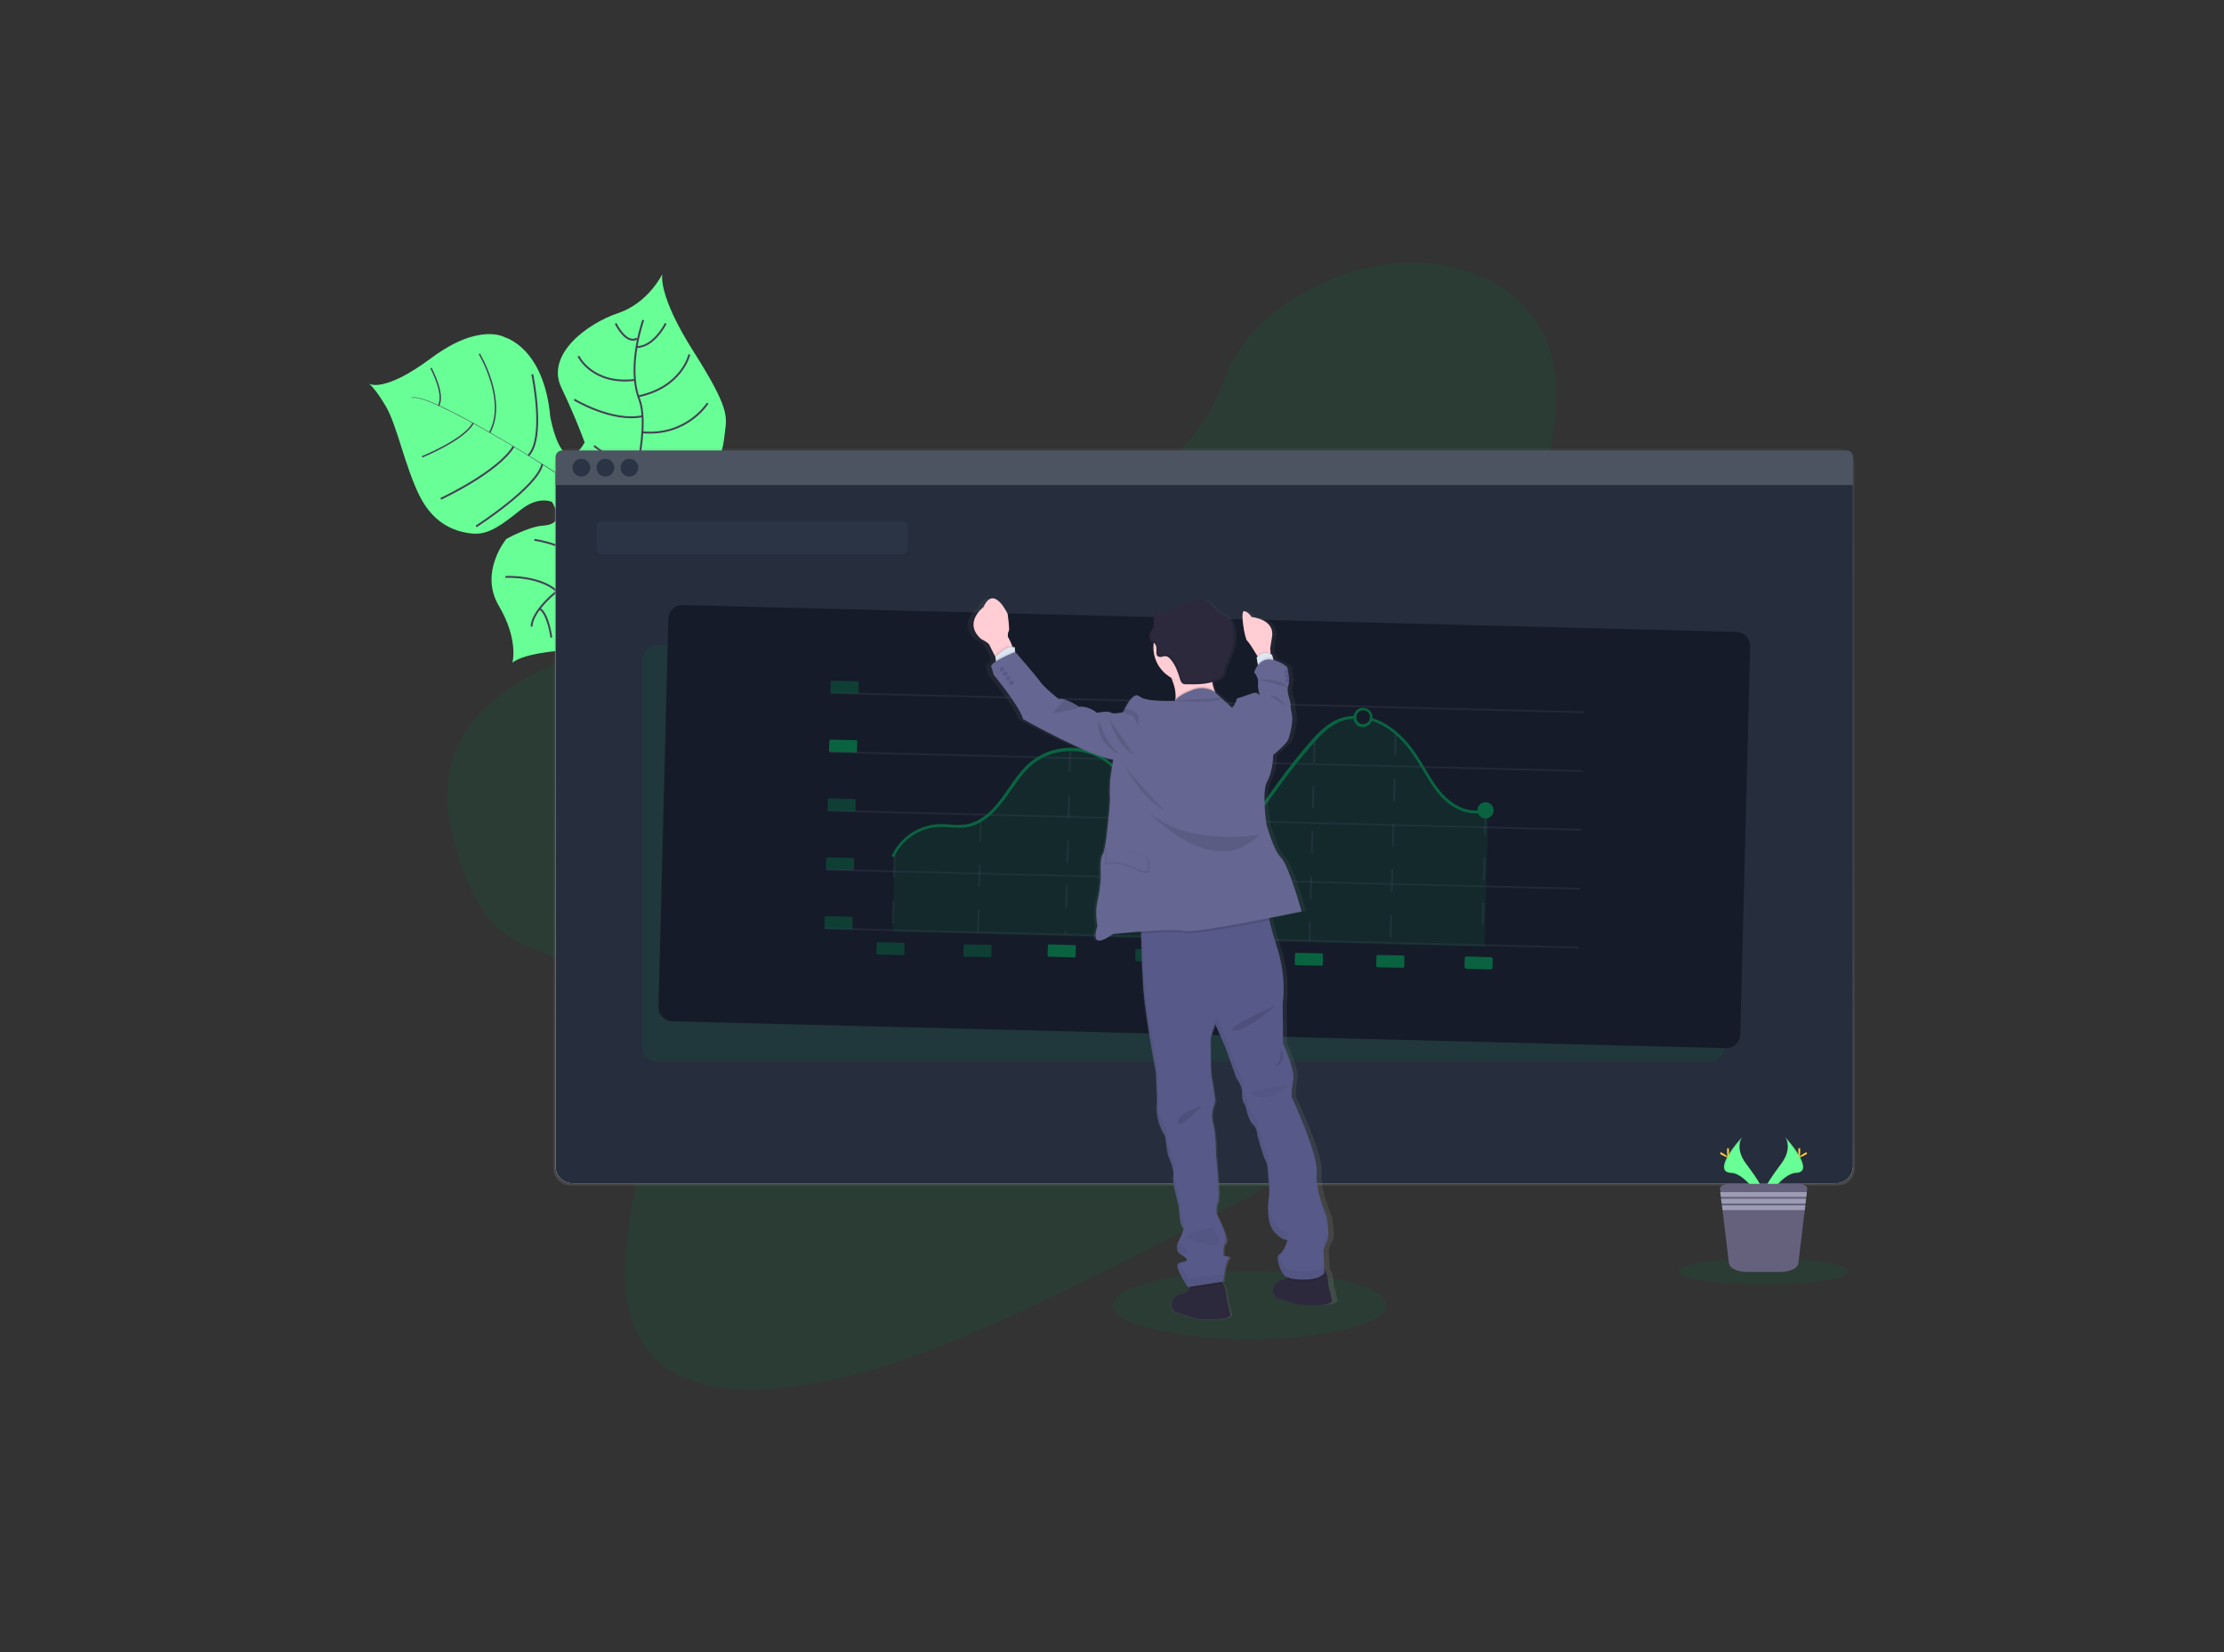 <?xml version="1.0" encoding="utf-8"?>
<!-- Generator: Adobe Illustrator 25.2.0, SVG Export Plug-In . SVG Version: 6.00 Build 0)  -->
<svg version="1.1" id="e37c00f5-ff96-45aa-87ea-1a24b78ba7bd"
	 xmlns="http://www.w3.org/2000/svg" xmlns:xlink="http://www.w3.org/1999/xlink" x="0px" y="0px" viewBox="0 0 1176.6 874"
	 style="enable-background:new 0 0 1176.6 874;" xml:space="preserve">
<rect x="0" y="0" width="1176.6" height="874" fill="#333333" stroke="none"/>
<style type="text/css">
	.st0{fill:#69FF97;}
	.st1{fill:#444053;}
	.st2{fill:none;stroke:#444053;stroke-miterlimit:10;}
	.st3{fill:none;stroke:#444053;stroke-width:0.75;stroke-miterlimit:10;}
	.st4{opacity:0.2;fill:#0A6340;enable-background:new    ;}
	.st5{fill:url(#SVGID_1_);}
	.st6{fill:#FFFFFF;}
	.st7{fill:#242C3A;}
	.st8{opacity:4.000000e-02;fill:#5A5773;enable-background:new    ;}
	.st9{fill:#4B5460;}
	.st10{fill:#2A3444;}
	.st11{fill:#151B28;}
	.st12{opacity:0.2;fill:none;stroke:#5A5773;stroke-miterlimit:10;enable-background:new    ;}
	.st13{opacity:0.2;fill:none;stroke:#5A5773;stroke-miterlimit:10;stroke-dasharray:12;enable-background:new    ;}
	.st14{fill:#0A6340;}
	.st15{opacity:0.5;fill:#0A6340;enable-background:new    ;}
	.st16{opacity:0.5;fill:#00E4FF;enable-background:new    ;}
	.st17{fill:url(#SVGID_2_);}
	.st18{fill:#2D293D;}
	.st19{opacity:0.1;enable-background:new    ;}
	.st20{fill:#575988;}
	.st21{opacity:5.000000e-02;enable-background:new    ;}
	.st22{opacity:5.000000e-02;}
	.st23{fill:#FFCDD3;}
	.st24{fill:#DCE6F2;}
	.st25{fill:#656691;}
	.st26{opacity:0.1;}
	.st27{fill:#FFD037;}
	.st28{fill:#65617D;}
	.st29{fill:#9D9CB5;}
</style>
<g>
	<path class="st0" d="M350.4,145c0,0-2.7,10.7,16.4,40.8s17.8,34.4,16.7,43c-1.1,8.6-1,13.3-12.1,23.9c0,0-33.2,10.9-37.7,17.7
		c-4.4,6.8,7.3,31.5,7.3,31.5s11.3,30-29.3,41.6c0,0-31.8,0-40.6,7.1c0,0,3.4-12.2-7.2-30.1s4-35.4,4-35.4s11.8-6.5,19.2-7
		c7.5-0.5,9.8-3.9,5-12.5c0,0-6.9-3.6-16.6,4.1s-16.8,13.3-25.2,12.6c-8.4-0.7-20.3-4.2-28.2-19.7c-7.8-15.5-12-37.4-17.9-47.5
		s-9.1-12.2-9.1-12.2s7.4,5.6,33.1-13.5s39-10.9,39-10.9s20.6,5.5,23.9,41.9c0,0,6,34.6,18.2,13.7c0,0-4.1-11.8-12.4-29.2
		c-8.2-17.4,13.8-33.8,30-39.2S350.4,145,350.4,145z"/>
	<path class="st1" d="M217.7,210.6l-0.1-0.2c5.1-2.1,28.5,10.6,47.2,21.6l-0.1,0.2C238.3,216.7,221.6,209,217.7,210.6z"/>
	<path class="st1" d="M264.3,231.9l0.2-0.1c14.9,8.8,32.9,20,46.3,29c1.3,0.9,2.6,1.7,4,2.5l-0.2,0.3c-1.4-0.8-2.7-1.7-4-2.5
		C297.2,252.1,279.2,240.7,264.3,231.9z"/>
	<path class="st1" d="M314.2,263.5l0.3-0.3c26.9,16.2,64.8,12.3,65.2,12.3l-4.2,4.7C375.1,280.3,341.3,279.8,314.2,263.5z"/>
	<path class="st2" d="M340.3,169.3c0,0-8.8,24.6-2.1,41.9s-7.2,60.2-7.2,60.2s-4.6,18-12.1,22.5c0,0-10.8,13.4-17.1,14.9
		c-6.3,1.5-20.9,15.1-20.5,22.7"/>
	<path class="st2" d="M352.2,171.1c0,0-6.2,12.6-15.5,12.5"/>
	<path class="st2" d="M364.7,187.5c0,0-3.8,17.3-27.1,22.2"/>
	<path class="st2" d="M374.4,213.3c0,0-11,17.6-34.6,15.4"/>
	<path class="st2" d="M372.3,246.2c0,0-20.6,13.5-36.2,6.1"/>
	<path class="st2" d="M325.7,171.1c0,0,5.4,11.4,11.4,8"/>
	<path class="st2" d="M306,188.4c0,0,7.2,15.3,29.9,12.6"/>
	<path class="st2" d="M303.8,211.4c0,0,19.9,12.1,36.1,8.8"/>
	<path class="st2" d="M314.3,235.9c0,0,15.8,12.6,23.2,9.7"/>
	<path class="st2" d="M310.6,245.3c0,0,4.3,13.2,0.1,15.7"/>
	<path class="st2" d="M296.6,265.2c0,0,8.1-8.1,5.9-9.6"/>
	<path class="st2" d="M281.6,198c0,0,7.1,33.8-2.1,43"/>
	<path class="st2" d="M251.9,278.5c0,0,32.2-20.7,35-32.9"/>
	<path class="st2" d="M233.2,263.9c0,0,30.3-14.1,38.5-27.7"/>
	<path class="st3" d="M253.6,187.2c0,0,14.7,24.5,5.5,41.6"/>
	<path class="st3" d="M223.3,241.7c0,0,22.5-9.1,27-17.9"/>
	<path class="st3" d="M228,194.7c0,0,7.5,13.9,4,19.9"/>
	<path class="st2" d="M305.9,276.6c0,0,20.3-2.7,22.5,2.6"/>
	<path class="st2" d="M338.3,318.2c0,0-1.1-22.2-13.8-30.8"/>
	<path class="st2" d="M282.7,285.6c0,0,21.3,2.5,28.8,16.4"/>
	<path class="st2" d="M318.4,334.3c0,0,3.3-16.3-12.3-27.7"/>
	<path class="st2" d="M267.4,305.2c0,0,17.7-0.9,27.1,7.5"/>
	<path class="st2" d="M291.7,337.3c0,0-1.7-12.9-6.3-15.3"/>
	<path class="st4" d="M565.7,281.9c-39.8,20-83.2,28.7-125.6,35.5c-42.4,6.7-85.2,11.9-127,26c-26.9,9-55.3,23.7-68.5,46.4
		c-12.8,21.8-8,45.1-1.3,65.4c5.1,15.3,11.6,30.7,25.5,40c9.7,6.5,22.2,9.5,32.7,15c36.6,19.2,42.5,64.1,36.6,105.5
		c-2.8,19.4-7.5,39-7.5,58.1c0.1,19,5.6,37.9,20.6,49.1c15,11.1,37.4,13.4,59.4,11.6c44.7-3.6,89.7-22.2,132.5-42.1
		c94.8-44.1,185.6-96.7,276.3-149.1c33.5-19.4,67.2-38.9,98-61.9c17.1-12.8,34.1-27.4,42-45c10.1-22.3,2.4-46.5-17.9-56.6
		c-34.1-16.8-91,5.4-120.4-16.6c-16.2-12.1-18.3-34.2-15.7-55c5.7-44.6,29.1-93.8,11.2-131.5c-12.3-25.9-44.6-41-79.8-37.3
		c-37,3.9-77.9,28.2-88.9,61C636.6,234.2,600.8,264.2,565.7,281.9z"/>
	<ellipse class="st4" cx="661" cy="690.5" rx="72.5" ry="17.9"/>
	
		<linearGradient id="SVGID_1_" gradientUnits="userSpaceOnUse" x1="637.05" y1="595.09" x2="637.05" y2="205.09" gradientTransform="matrix(1 0 0 1 0 32.11)">
		<stop  offset="0" style="stop-color:#808080;stop-opacity:0.25"/>
		<stop  offset="0.54" style="stop-color:#808080;stop-opacity:0.12"/>
		<stop  offset="1" style="stop-color:#808080;stop-opacity:0.1"/>
	</linearGradient>
	<path class="st5" d="M301.8,237.2h670.5c5,0,9,4.1,9,9v372c0,5-4.1,9-9,9H301.8c-5,0-9-4.1-9-9v-372
		C292.8,241.3,296.9,237.2,301.8,237.2z"/>
	<path class="st6" d="M302.9,242.7h668.4c5,0,9,4.1,9,9V617c0,5-4.1,9-9,9H302.9c-5,0-9-4.1-9-9V251.8
		C293.9,246.8,297.9,242.7,302.9,242.7z"/>
	<path class="st7" d="M302.9,242.7h668.4c5,0,9,4.1,9,9V617c0,5-4.1,9-9,9H302.9c-5,0-9-4.1-9-9V251.8
		C293.9,246.8,297.9,242.7,302.9,242.7z"/>
	<path class="st8" d="M302.9,242.7h668.4c5,0,9,4.1,9,9V617c0,5-4.1,9-9,9H302.9c-5,0-9-4.1-9-9V251.8
		C293.9,246.8,297.9,242.7,302.9,242.7z"/>
	<path class="st9" d="M976.9,238.3H297.4c-1.9,0-3.5,1.6-3.5,3.5v14.8h686.5v-14.8C980.4,239.9,978.8,238.3,976.9,238.3z"/>
	<g id="_x34_856ee63-6c9d-47e3-9e79-3603b2312fc4">
		<circle class="st10" cx="307.6" cy="247.4" r="4.7"/>
		<circle class="st10" cx="320.3" cy="247.4" r="4.7"/>
		<circle class="st10" cx="333" cy="247.4" r="4.7"/>
	</g>
	<path class="st4" d="M347.2,341.4h557.6c4.1,0,7.4,3.3,7.4,7.4v205.5c0,4.1-3.3,7.4-7.4,7.4H347.2c-4.1,0-7.4-3.3-7.4-7.4V348.8
		C339.8,344.7,343.2,341.4,347.2,341.4z"/>
	<path class="st11" d="M361.2,320.1l557.5,14.2c4.1,0.1,7.3,3.5,7.2,7.6l-5.2,205.4c-0.1,4.1-3.5,7.3-7.6,7.2l-557.5-14.2
		c-4.1-0.1-7.3-3.5-7.2-7.6l5.2-205.4C353.7,323.2,357.1,320,361.2,320.1z"/>
	<line class="st12" x1="439.4" y1="366.6" x2="838.2" y2="376.8"/>
	<line class="st12" x1="438.6" y1="397.8" x2="837.4" y2="407.9"/>
	<line class="st12" x1="437.8" y1="428.9" x2="836.6" y2="439"/>
	<line class="st12" x1="437" y1="460.1" x2="835.8" y2="470.2"/>
	<line class="st13" x1="473.3" y1="452.5" x2="472.3" y2="492.1"/>
	<line class="st12" x1="436.3" y1="491.2" x2="835" y2="501.3"/>
	<line class="st13" x1="517.4" y1="493.3" x2="518.9" y2="434.2"/>
	<path class="st4" d="M781.2,429.6c-7.1,0.6-14-3.4-18.3-7.6c-4.4-4.3-7.6-9.7-10.7-14.9c-1-1.6-2-3.3-3-5
		c-5.4-8.5-10.8-14.3-16.9-18.1c-2.3-1.4-4.7-2.5-7.2-3.3c-0.2,0.6-0.6,1.1-1,1.6c-0.9,1-2.2,1.5-3.6,1.6h-0.2
		c-2.5-0.1-4.6-1.9-4.9-4.4c-2.3,0.1-4.5,0.6-6.7,1.4c-6.3,2.4-11.1,7.5-15.5,12.6c-5.3,6.1-10.4,12.5-15.1,19c-1,1.3-1.9,2.6-2.9,4
		c-5.2,7.2-10.5,14.6-17.4,20.5c-9.3,7.9-20.4,11.2-29.8,9.1c-11.3-2.6-19.3-12.6-25.1-21c-0.7-1.1-1.4-2.2-2.2-3.3
		c-5.4-8-10.9-16.2-19.1-21c-10.8-6.3-25.7-5.2-35.5,2.6c-4.8,3.8-8.3,9-11.8,14c-1.2,1.7-2.4,3.5-3.7,5.2
		c-6.5,8.8-13.1,13.5-20.2,14.5c-2.8,0.3-5.6,0.3-8.5,0c-1.9-0.1-3.8-0.3-5.7-0.2c-9.6,0.4-18.3,5.8-22.9,14.3l-1,41.7l313.2,8
		l1.8-69c-2.1,1.1-4.7,0.4-5.9-1.7C781.3,429.9,781.2,429.7,781.2,429.6L781.2,429.6z"/>
	<line class="st13" x1="566.2" y1="396.6" x2="563.7" y2="494.4"/>
	<line class="st13" x1="609.9" y1="434" x2="608.3" y2="495.6"/>
	<line class="st13" x1="653.3" y1="441.2" x2="651.9" y2="496.7"/>
	<line class="st13" x1="695.5" y1="391.6" x2="692.8" y2="497.7"/>
	<line class="st13" x1="738.4" y1="387.9" x2="735.6" y2="498.8"/>
	<line class="st13" x1="785.9" y1="429.6" x2="784.1" y2="500"/>
	<path class="st14" d="M724.6,375.9c-1-0.9-2.3-1.4-3.6-1.4c-2.5,0-4.5,1.9-4.9,4.3c0,0.3-0.1,0.6-0.1,0.9c0,0.2,0,0.4,0,0.6
		c0.2,1.1,0.7,2.2,1.5,3c0.9,0.9,2.1,1.4,3.4,1.4h0.2c1.3,0,2.6-0.6,3.6-1.6c0.4-0.5,0.8-1,1-1.6c0.2-0.5,0.3-0.9,0.4-1.4
		c0-0.2,0-0.4,0-0.7C726.1,378.1,725.6,376.8,724.6,375.9z M724.4,381.1c-0.2,0.4-0.4,0.7-0.7,0.9c-1.4,1.4-3.7,1.5-5.1,0.1
		c-0.5-0.5-0.9-1.2-1-2c0-0.2-0.1-0.4-0.1-0.6c0-0.3,0-0.6,0.1-0.9c0.4-1.6,1.8-2.8,3.5-2.8h0.2c1.9,0,3.5,1.6,3.5,3.5
		c0,0.1,0,0.2,0,0.2C724.7,380.2,724.6,380.7,724.4,381.1z"/>
	<circle class="st14" cx="785.9" cy="428.7" r="4.3"/>
	<path class="st14" d="M717.5,379.6c0,0.2,0,0.4,0.1,0.6c-0.5,0-1,0-1.4,0c-2.3,0.1-4.5,0.6-6.7,1.4c-6.3,2.4-11.1,7.5-15.5,12.6
		c-5.3,6.1-10.4,12.5-15.2,19c-1,1.3-1.9,2.7-2.9,4c-5.2,7.2-10.5,14.6-17.4,20.5c-9.3,7.8-20.4,11.2-29.8,9
		c-11.3-2.6-19.3-12.6-25.1-21c-0.7-1.1-1.5-2.2-2.2-3.3c-5.4-8-10.9-16.2-19.2-21c-10.8-6.3-25.7-5.2-35.5,2.6
		c-4.7,3.8-8.3,9-11.8,14c-1.2,1.7-2.4,3.5-3.7,5.2c-6.5,8.8-13.1,13.5-20.2,14.5c-2.8,0.3-5.6,0.3-8.5,0c-1.9-0.2-3.8-0.2-5.7-0.2
		c-10.3,0.4-19.5,6.6-23.8,16l-1.3-0.6c4.5-9.9,14.2-16.4,25-16.9c2,0,3.9,0,5.9,0.2c2.7,0.3,5.4,0.3,8.1,0c6.7-1,13-5.5,19.2-14
		c1.3-1.7,2.5-3.5,3.7-5.2c3.5-5.1,7.2-10.4,12.1-14.3c10.7-8.4,25.4-9.4,37.1-2.7c8.5,5,14.2,13.4,19.6,21.5
		c0.7,1.1,1.4,2.2,2.2,3.3c5.6,8.2,13.4,17.9,24.2,20.4c9,2.1,19.6-1.2,28.5-8.7c6.7-5.7,12-13,17.1-20.2c0.9-1.3,1.9-2.7,2.9-4
		c4.8-6.5,9.9-13,15.2-19.1c4.5-5.2,9.4-10.5,16.1-13c2.3-0.9,4.7-1.3,7.2-1.4c0.5,0,1,0,1.4,0C717.5,379.1,717.5,379.3,717.5,379.6
		z"/>
	<path class="st14" d="M786.2,429.3c-8.5,3.2-17.5-1.6-22.6-6.6c-4.4-4.3-7.6-9.7-10.7-14.9c-1-1.6-2-3.3-3-5
		c-5.4-8.5-10.8-14.3-16.9-18.1c-2.3-1.4-4.7-2.5-7.2-3.3c-0.5-0.2-0.9-0.3-1.4-0.4c0.2-0.4,0.3-0.9,0.4-1.4
		c0.5,0.1,0.9,0.3,1.4,0.4c2.7,0.8,5.2,2,7.6,3.5c6.4,3.9,11.9,9.8,17.4,18.5c1,1.7,2.1,3.4,3,5c3,5.1,6.2,10.4,10.5,14.6
		c4.8,4.7,13.2,9.2,21.1,6.3L786.2,429.3z"/>
	<path class="st15" d="M440.2,360.1l13.5,0.3c0.4,0,0.6,0.3,0.6,0.7l-0.1,5.2c0,0.4-0.3,0.6-0.7,0.6l-13.5-0.3
		c-0.4,0-0.6-0.3-0.6-0.7l0.1-5.2C439.6,360.4,439.9,360.1,440.2,360.1z"/>
	<path class="st14" d="M439.4,391.3l13.5,0.3c0.4,0,0.6,0.3,0.6,0.7l-0.1,5.2c0,0.4-0.3,0.6-0.7,0.6l-13.5-0.3
		c-0.4,0-0.6-0.3-0.6-0.7l0.1-5.2C438.8,391.6,439.1,391.3,439.4,391.3z"/>
	<path class="st15" d="M438.6,422.4l13.5,0.3c0.4,0,0.6,0.3,0.6,0.7l-0.1,5.2c0,0.4-0.3,0.6-0.7,0.6l-13.5-0.3
		c-0.4,0-0.6-0.3-0.6-0.7l0.1-5.2C438,422.7,438.3,422.4,438.6,422.4z"/>
	<path class="st15" d="M437.8,453.6l13.5,0.3c0.4,0,0.6,0.3,0.6,0.7l-0.1,5.2c0,0.4-0.3,0.6-0.7,0.6l-13.5-0.3
		c-0.4,0-0.6-0.3-0.6-0.7l0.1-5.2C437.2,453.9,437.5,453.6,437.8,453.6z"/>
	<path class="st15" d="M437,484.7l13.5,0.3c0.4,0,0.6,0.3,0.6,0.7L451,491c0,0.4-0.3,0.6-0.7,0.6l-13.5-0.3c-0.4,0-0.6-0.3-0.6-0.7
		l0.1-5.2C436.4,485,436.7,484.7,437,484.7z"/>
	<path class="st15" d="M464.5,498.5l13.5,0.3c0.4,0,0.6,0.3,0.6,0.7l-0.1,5.2c0,0.4-0.3,0.6-0.7,0.6l-13.5-0.3
		c-0.4,0-0.6-0.3-0.6-0.7l0.1-5.2C463.8,498.7,464.1,498.5,464.5,498.5z"/>
	<path class="st15" d="M510.5,499.6l13.5,0.3c0.4,0,0.6,0.3,0.6,0.7l-0.1,5.2c0,0.4-0.3,0.6-0.7,0.6l-13.5-0.3
		c-0.4,0-0.6-0.3-0.6-0.7l0.1-5.2C509.8,499.9,510.1,499.6,510.5,499.6z"/>
	<path class="st14" d="M555.1,499.6l13.5,0.4c0.4,0,0.6,0.3,0.6,0.7l-0.2,5.2c0,0.4-0.3,0.6-0.7,0.6l-13.5-0.4
		c-0.4,0-0.6-0.3-0.6-0.7l0.2-5.2C554.5,499.8,554.8,499.6,555.1,499.6z"/>
	<path class="st15" d="M601.4,502l13.5,0.3c0.4,0,0.6,0.3,0.6,0.7l-0.1,5.2c0,0.4-0.3,0.6-0.7,0.6l-13.5-0.3c-0.4,0-0.6-0.3-0.6-0.7
		l0.1-5.2C600.7,502.2,601,501.9,601.4,502z"/>
	<path class="st16" d="M645,503.1l13.5,0.3c0.4,0,0.6,0.3,0.6,0.7l-0.1,5.2c0,0.4-0.3,0.6-0.7,0.6l-13.5-0.3c-0.4,0-0.6-0.3-0.6-0.7
		l0.1-5.2C644.3,503.3,644.6,503.1,645,503.1z"/>
	<path class="st14" d="M685.8,504.1l13.5,0.3c0.4,0,0.6,0.3,0.6,0.7l-0.1,5.2c0,0.4-0.3,0.6-0.7,0.6l-13.5-0.3
		c-0.4,0-0.6-0.3-0.6-0.7l0.1-5.2C685.2,504.4,685.5,504.1,685.8,504.1z"/>
	<path class="st14" d="M728.9,505.2l13.5,0.3c0.4,0,0.6,0.3,0.6,0.7l-0.1,5.2c0,0.4-0.3,0.6-0.7,0.6l-13.5-0.3
		c-0.4,0-0.6-0.3-0.6-0.7l0.1-5.2C728.3,505.5,728.6,505.2,728.9,505.2z"/>
	<path class="st14" d="M775.9,506l12.8,0.4c0.6,0,1,0.5,1,1l-0.1,4.5c0,0.6-0.5,1-1,1l-12.8-0.4c-0.6,0-1-0.5-1-1l0.1-4.5
		C774.9,506.4,775.4,506,775.9,506z"/>
	<path class="st10" d="M318.4,275.9h159.1c1.5,0,2.8,1.3,2.8,2.8v11.7c0,1.5-1.3,2.8-2.8,2.8H318.4c-1.5,0-2.8-1.3-2.8-2.8v-11.7
		C315.6,277.2,316.8,275.9,318.4,275.9z"/>
	
		<linearGradient id="SVGID_2_" gradientUnits="userSpaceOnUse" x1="670.13" y1="703.17" x2="670.13" y2="317.407" gradientTransform="matrix(0.999 -3.838781e-02 3.838781e-02 0.999 -79.604 22.299)">
		<stop  offset="0" style="stop-color:#808080;stop-opacity:0.25"/>
		<stop  offset="0.54" style="stop-color:#808080;stop-opacity:0.12"/>
		<stop  offset="1" style="stop-color:#808080;stop-opacity:0.1"/>
	</linearGradient>
	<path class="st17" d="M707.6,687.5c-1.2-4.3-2-8.2-2-8.2s0.1-4.8-2.2-8.3v-1.2l0,0L703,661c0.5-1.6,1.2-3.2,2.1-4.7
		c1.5-2.8-0.5-13-0.5-13s-6.5-14.1-5.4-23.3s-13.7-40-13.7-40c0-3,0.3-6,0.9-9c0.1-0.6,0.1-1.3,0.1-1.9c0-0.1,0-0.1,0-0.2v0.1
		c-0.4-6-5.6-17.1-5.6-17.1l-0.2-21.5c0,0,2.5-12.8-3.1-29.5c-1.9-5.9-3.2-10.5-4.1-14.2c-0.1-0.4-0.2-0.8-0.3-1.2
		c10.1-1.9,17.8-3.5,17.8-3.5s-6.8-24.5-11-28.6c-4.2-4.2-7.9-17.6-7.9-17.6s-2.7-17.4,0.4-22.6c3.2-5.2,3.3-14,3.3-14
		s7.4-5.9,8.3-8.4c0.9-2.5,2.2-8.1,2.1-11.1s-1.2-5.5-0.9-7.1s-2.5-7.3-1.3-10.1c0.3-0.9,0.4-1.8,0.4-2.7v-0.1l0,0
		c-0.1-2.4-0.4-4.8-0.9-7.2c-2.3-1.8-4.9-3.1-7.7-3.8l-0.2-0.7l-0.5-1.7c-0.3-0.2-0.5-0.3-0.8-0.4v-0.6l-0.2-2.5l1-5.7
		c2-9.9-11.2-10.9-11.2-10.9c-0.8-1.5-2.2-2.6-3.8-3.1c-2.7-0.8,0.1,14.8,1.4,15.7c0.9,0.7,4,5.5,5.5,7.9l0,0l0.2,0.4
		c-0.2,0.2-0.4,0.4-0.6,0.7l0.6,3.4l0.1,0.5c-0.8,1.1-1.5,2.3-1.9,3.6c0,0,2.5,2.5,2.1,5.5s1,6.6,1.1,6.8c-0.1-0.2-1.9-1.9-3.6-1.4
		s-6.3,2.1-6.3,2.1s-3.5,0.7-3.1,1.5c0.3,0.8-2.2,4.3-2.2,4.3l-9.8-8.6c-0.1-0.3-0.2-0.5-0.3-0.8c-0.4-1.3-0.8-2.6-1-3.9
		c1-0.3,2-0.6,3-1.1c1-0.4,1.8-1,2.5-1.8c0.9-1.2,1-2.7,1.4-4.1c0.6-2.8,2.2-5.3,3.2-7.9c1.8-4.5,2.2-9.3,1.3-14
		c-0.2-1.5-0.8-2.8-1.6-4c-1.6-2.1-4.4-2.8-6.5-4.4s-3.5-4.1-5.9-5.3c-2.2-1.1-4.8-0.8-7.2-0.3c-4.7,0.9-9.2,2.8-13.2,5.4
		c-1.3,0.9-2.8,1.9-4.4,1.6c-1.4-0.2-2.4-1.2-3.3-2.2v-0.1l-0.1-0.1c-0.9,2.3-1.3,4.7-1.2,7.1c0,0.4,0,0.8,0.1,1.1
		c0,0.1,0,0.3,0,0.4s0,0.2,0,0.3l0,0c0,0.2,0,0.3-0.1,0.5c-0.2,0.5-0.5,0.9-0.8,1.3c-0.3,0.3-0.5,0.7-0.7,1.1c0-0.1,0.1-0.3,0.1-0.4
		c-0.6,0.9-0.9,1.9-0.9,3c0,0.8,0.3,1.5,0.8,2.1c0.5,0.4,1,0.8,1.6,1.2c-0.1,1-0.2,2.1-0.2,3.2c0.3,6.4,3.9,12.2,9.5,15.2l0.3,0.8
		c1.3,3.1,2.4,6.8,2.1,10.2c0,0.3-0.1,0.5-0.1,0.7c-0.1,0.1-0.2,0.3-0.3,0.4l0,0c0,0-15.6,0.7-19.3-2.4c-3.8-3.2-8.9,8.5-8.9,8.5
		s-5.5,1.3-6.7,0.3s-7.7,0.1-7.7,0.1c-2.8-2.3-6.3-3.4-9.9-3.2c-2.2-1.6-4.7-2.8-7.3-3.7l0,0l-0.2-0.1l0,0c-1.1-0.4-2.3-0.5-3.5-0.3
		c0,0-7.9-6-10.3-9.3c-2.4-3.3-13.5-15.5-13.5-15.5l-0.1-0.6l-0.2-1.8c-0.3,0.1-0.6,0.1-0.9,0.1c-0.1-0.2-0.1-0.4-0.2-0.6
		c-0.7-1.8-1.5-3.5-2.5-5.1c0,0-0.1-2.3,0.6-2.9c0.7-0.6-0.6-9.1-0.6-9.1s-7.5-15.9-13.2-3.6c0,0-11.4,8.2-1.2,16.9
		c0,0,4,1.7,4.6,3.2c0.4,1,1.8,3.6,2.8,5.4l0.4,0.8l-0.1,0.1l0.2,1.5l0.1,0.6c-1.8,1.1-3,2.2-2.7,3c0.6,1.3,1,2.7,1.3,4.1
		c0,0,14.2,16.5,16.2,23.6c0,0,37.2,20.2,49.2,21.3l-1.7,10.9c0,0-0.4,6.5-0.1,8.8c0.2,2.3-0.9,12.9-0.9,12.9s-1.4,15.5-3.1,17.7
		s-1,11.5-1,11.5c-0.2,4.4-0.9,8.9-1.9,13.2c-1.5,5.9,0,13.1,0,13.1s-5.5,14.1,8.6,4.2c0,0,7.1-0.7,15.3-1.3c0,0.3,0,0.5,0,0.8
		c0,1.1,0,2.2,0.1,3.4c0.2,8,0.6,18.9,1.2,27.2c1.2,14.6,6.8,43.5,6.8,43.5l0.6,14.6c-0.2,1.4-0.3,2.8-0.3,4.2
		c0.1,5.1,1.6,10.1,4.5,14.4l1.5,9.7c0,0,2.9,6.3,3.1,10.1c0,0.3,0,0.6-0.1,0.9c-0.1,0.5-0.1,1-0.1,1.5c0,4.4,3.1,14.9,3.1,14.9
		s0.6,10.6,2.2,11.2c1.4,0.5-1.6,6.2-2.5,7.9c0-0.1-0.1-0.2-0.1-0.3l-0.2,0.3c-0.3,0.9-0.4,1.8-0.4,2.7c-0.1,1.5,0.6,2.9,1.9,3.7
		c3.1,1.7,4.8,3.2,2.2,3.9c-0.9,0.2-1.9,0.4-2.8,0.7l-0.1-0.3c-0.7,0.3-1.1,1.1-0.9,1.8c0,0.8,0.3,1.9,1.1,3.6
		c2.8,5.6,4.6,7.7,4.6,7.7l1.2-0.2c-0.2,0.5-0.4,0.9-0.7,1.3c-0.4,0.7-1,1.3-1.7,1.7s-1.4,0.7-2.2,0.8c-1.7,0.1-3.4,1-4.4,2.4
		c-1.5,2.1-2.4,5,0.8,7.3l11.5,3.5c0,0,19.7,1.8,18.5-2.6c-1.2-4.4-2-8.2-2-8.2c0-2.7-0.7-5.3-1.9-7.7c-0.2-0.4-0.5-0.8-0.7-1.1
		l0.7-0.1c0,0,1.1-9.8,2.9-11.7c0.4-0.4,0.5-0.8,0.4-1c0.2-0.5-0.3-0.8-1-1c0,0.1-0.1,0.3-0.1,0.4c-0.6-0.1-1.2-0.2-1.9-0.1
		c0,0-0.8-5.1,1.2-7c0.3-0.4,0.4-1,0.3-1.5c0-0.7-0.1-1.4-0.3-2.1c0,0,0,0.1-0.1,0.1c-1.2-4.6-5-11.8-5-11.8s-0.3-4.6,0.9-6.5
		s-1.1-25.1-1.1-25.1s0-11.3-1.6-16.5s1.3-11.5,1.3-11.5s0-0.1-0.1-0.3v-0.1c0,0-0.1-0.7-0.3-1.8v0.1c-0.4-3-1.3-8.3-1.8-10.8
		c-0.8-3.5-0.6-20.5-0.6-20.5l2.6-7.4l5.6,12.3l6.1,16.5c0,0,2.8,3.4,3,7c0,0.2,0,0.3,0,0.5c0,0.4,0,0.7,0,1.1
		c0,2.1,0.6,4.2,1.9,5.9c0,0,1.7,7.8,4,9.7s2.5,5.8,2.5,5.8s3.1,11.3,4.5,13.3c1.1,1.7,1.4,6.3,1.4,7.7l0,0c0,0.3,0,0.4,0,0.4
		s0.5,4.1,0.7,7.5c0,0.4,0,0.8,0,1.2v-0.1c0,0.9,0,1.9-0.2,2.8c0,0,0,0.1,0,0.2c0-0.2,0-0.4,0-0.6c-0.5,2.4-0.7,4.7-0.5,7.1
		c0.1,4.1,0.9,8.9,3.5,11.7c4.5,4.8,7.2,4.1,7.2,4.1s-1.8,6.3-4.3,7.6c-0.1,0-0.2,0.1-0.3,0.2c0-0.1-0.1-0.2-0.1-0.4
		c-0.5,0.6-0.8,1.5-0.7,2.3c-0.1,2.7,1.8,7.1,3.5,9c0.6,0.6,1.4,1,2.2,1.2c-0.1,0.1-0.3,0.2-0.4,0.3c-0.3,0.2-0.6,0.3-0.9,0.4
		c-0.4,0.2-0.8,0.3-1.3,0.4c-1.7,0.1-3.4,1-4.4,2.4c-1.5,2.1-2.4,4.9,0.8,7.3l11.6,3.5C689.1,690.1,708.8,691.9,707.6,687.5z"/>
	<path class="st18" d="M633,697.7l-11.2-3.5c-3.1-2.3-2.3-5.2-0.8-7.3c1-1.4,2.6-2.2,4.3-2.4c0.7-0.1,1.5-0.4,2.1-0.8
		c0.7-0.4,1.3-1,1.7-1.7c0.8-1.3,1.1-2.8,1.1-4.3c0,0,12-4,15.4-0.6c0.6,0.6,1.1,1.3,1.6,2.1c1.2,2.4,1.8,5,1.8,7.7
		c0,0,0.8,3.8,1.9,8.2C652.1,699.5,633,697.7,633,697.7z"/>
	<path class="st18" d="M686.8,690.2l-11.2-3.5c-3.1-2.3-2.3-5.2-0.8-7.3c1-1.4,2.6-2.2,4.3-2.4c0.4-0.1,0.9-0.2,1.2-0.4
		c0.3-0.1,0.6-0.3,0.8-0.4c3-1.8,2.8-6,2.8-6s12-4,15.4-0.6c0.5,0.5,0.9,1,1.2,1.5c2.2,3.5,2.2,8.3,2.2,8.3s0.8,3.8,1.9,8.2
		C705.9,692,686.8,690.2,686.8,690.2z"/>
	<path class="st19" d="M645.6,677.1c0.6,0.6,1.1,1.3,1.6,2.1l0,0l-18.1,2.8c0.8-1.3,1.1-2.8,1.1-4.3
		C630.2,677.7,642.2,673.7,645.6,677.1z"/>
	<path class="st19" d="M700.6,671.1l0.1,3.4c-2.6,4.8-16.3,4.3-20.4,2.1c0.3-0.1,0.6-0.3,0.8-0.4c3-1.8,2.8-6,2.8-6s12-4,15.4-0.6
		C699.9,670.1,700.3,670.6,700.6,671.1z"/>
	<path class="st20" d="M702.2,656.4c-0.8,1.5-1.5,3.1-2,4.7l0.5,12.2c-2.9,5.2-19,4.1-21.3,1.4s-4.9-9.9-2.4-11.2
		c2.4-1.3,4.2-7.6,4.2-7.6s-2.6,0.7-7-4.1s-3.5-15.8-2.9-18.4c0.6-2.7-0.4-11.4-0.4-11.4s-0.1-6.2-1.4-8.1s-4.3-13.3-4.3-13.3
		s-0.1-3.9-2.4-5.8s-3.9-9.7-3.9-9.7c-1.3-1.9-2-4.2-1.8-6.6c0.3-3.9-2.9-7.9-2.9-7.9l-5.9-16.5l-5.4-12.3l-2.5,7.4
		c0,0-0.1,17,0.6,20.5s2,12.9,2,12.9s-2.9,6.3-1.3,11.5s1.6,16.5,1.6,16.5s2.3,23.2,1.1,25.1c-1.2,1.9-0.8,6.5-0.8,6.5
		s6.8,13.3,4.9,15.3c-1.9,1.9-1.1,7-1.1,7s4.3-0.2,2.5,1.8c-1.8,1.9-2.8,11.7-2.8,11.7l-18.6,2.9c0,0-1.8-2.1-4.5-7.7
		c-2.7-5.6,0.3-5.1,2.7-5.8c2.5-0.7,0.8-2.2-2.2-3.9c-3-1.8-1.4-6-1.4-6s4.2-7.7,2.6-8.3c-1.6-0.6-2.1-11.2-2.1-11.2
		s-3.6-12.5-2.9-15.9c0.7-3.4-2.9-11.5-2.9-11.5l-1.4-9.7c-6-9.4-4.2-18.3-4.2-18.3l-0.6-15c0,0-5.4-28.8-6.6-43.5
		c-0.7-9.4-1.1-22.2-1.3-30.2c-0.1-4.5-0.1-7.5-0.1-7.5L670,477c0,0,0.1,3.1,1.6,9.9c0.8,3.6,2.1,8.3,4,14.2c5.4,16.8,3,29.5,3,29.5
		l0.2,21.5c0,0,6.4,14.1,5.4,19.1c-0.6,3-0.9,6-0.9,9c0,0,14.3,30.8,13.3,40s5.2,23.3,5.2,23.3S703.6,653.6,702.2,656.4z"/>
	<path class="st21" d="M661,577.5l20.2-3.5C681.2,574,670.2,586.2,661,577.5z"/>
	<path class="st19" d="M677.5,554.3c0,0,1,7.1-3.3,10C674.2,564.3,682,562.8,677.5,554.3z"/>
	<path class="st19" d="M675.4,531.5c0,0-16.4,14.6-22.6,13.7S675.4,531.5,675.4,531.5z"/>
	<path class="st19" d="M636.1,585c0,0-12.8,3.4-13,8.6C623,598.8,636.1,585,636.1,585z"/>
	<path class="st21" d="M641.4,649.2c0,0-18.1,4.1-12.8,6.2c5.3,2.1,13.8,3.6,13.8,3.6S648.3,659.2,641.4,649.2z"/>
	<g class="st22">
		<path d="M625.1,659.3c-0.9-0.5-1.6-1.5-1.8-2.6l-0.2,0.3c0,0-1.5,4.2,1.4,6c0.3,0.2,0.7,0.4,1,0.6c0.5-0.1,1.1-0.2,1.7-0.4
			C629.7,662.5,628.1,661,625.1,659.3z"/>
		<path d="M648.4,657.1c0.5-0.5,0.4-1.7,0.1-3.2c-0.8,1.2-0.9,3.1-0.9,4.5C647.8,658,648.1,657.5,648.4,657.1z"/>
		<path d="M642.7,580.5c-0.6,1.8-0.9,3.8-1,5.7c0.3-1.4,0.7-2.7,1.3-4C643,582.2,642.9,581.6,642.7,580.5z"/>
		<path d="M684.1,570.8c0.1-0.6,0.1-1.1,0.1-1.7c-0.2,1.2-0.3,2.2-0.4,3.2C683.9,571.8,684,571.3,684.1,570.8z"/>
		<path d="M644.4,635.3c0.2-0.4,0.3-1.7,0.3-3.4c-0.5,1.4-0.8,2.9-0.7,4.3C644.1,635.9,644.2,635.6,644.4,635.3z"/>
		<path d="M649.3,664.3c-1.1,3.5-1.8,9.6-1.8,9.6l-18.6,2.9c0,0-1.8-2.1-4.5-7.7c-0.2-0.5-0.4-0.9-0.6-1.3c-1.1,0.6-1.5,1.7,0.1,5.1
			c2.7,5.6,4.5,7.7,4.5,7.7l18.6-2.9c0,0,1-9.8,2.8-11.7C650.8,664.9,650.2,664.5,649.3,664.3z"/>
		<path d="M623.6,637.5c0,0,0.6,10.6,2.1,11.2l0,0c0.7-1.8,1.2-3.5,0.5-3.7c-1.6-0.6-2.1-11.2-2.1-11.2s-3.6-12.5-2.9-15.9
			s-2.9-11.5-2.9-11.5l-1.4-9.7c-5.9-9.4-4.1-18.2-4.1-18.2l-0.6-15c0,0-5.4-28.8-6.6-43.5c-0.7-9.4-1.1-22.2-1.3-30.2
			c0-1.4-0.1-2.7-0.1-3.8l-0.5,0.1c0,0,0,3,0.1,7.5c0.2,8,0.6,20.8,1.3,30.2c1.2,14.6,6.6,43.5,6.6,43.5l0.5,15
			c0,0-1.8,8.9,4.1,18.2l1.4,9.7c0,0,3.6,8,2.9,11.5C620,625,623.6,637.5,623.6,637.5z"/>
		<path d="M679.9,670.6c-1.6-2.1-2.7-4.6-3.2-7.2c-1.8,1.8,0.6,8.4,2.8,10.9c2.3,2.7,18.4,3.8,21.3-1.4l-0.1-2.9
			C696.6,674.2,682,673.1,679.9,670.6z"/>
		<path d="M702.7,652.3c-0.8,1.5-1.5,3.1-2,4.7l0.1,2.2c0.3-0.8,0.8-1.9,1.4-3.2C702.6,654.8,702.8,653.5,702.7,652.3
			C702.7,652.2,702.7,652.2,702.7,652.3z"/>
		<path d="M680.3,655.6c0.5-1.2,1-2.5,1.4-3.7c0,0-2.6,0.7-7-4.1c-3.2-3.5-3.6-10.3-3.3-14.7c-0.7,2.7-1.5,13.7,2.9,18.4
			C677.1,654.6,679.2,655.4,680.3,655.6z"/>
		<path d="M670.9,621.7c0.4,3,0.6,6.1,0.7,9.1c0.1-0.5,0.1-1,0.3-1.4c0.7-2.7-0.4-11.4-0.4-11.4s-0.1-6.2-1.4-8.1
			s-4.3-13.3-4.3-13.3s-0.1-3.9-2.4-5.8s-3.9-9.7-3.9-9.7c-1.3-1.9-2-4.2-1.8-6.6c0.3-3.9-2.9-7.9-2.9-7.9l-5.9-16.5l-5.4-12.3
			l-2.5,7.4c0,0,0,0.9,0,2.3l2-6l5.4,12.3l5.9,16.5c0,0,3.2,4.1,2.9,7.9c-0.2,2.3,0.5,4.7,1.8,6.6c0,0,1.7,7.8,3.9,9.7
			s2.4,5.8,2.4,5.8s3.1,11.3,4.3,13.3C670.8,615.5,670.9,621.7,670.9,621.7z"/>
	</g>
	<path class="st23" d="M672.9,337.3L672,343l0.2,2.5l0.1,1.8l-6.4,0.9l-0.8-1.3l0,0c-1.4-2.4-4.4-7.2-5.3-7.9
		c-1.2-0.9-4-16.5-1.4-15.7c1.6,0.5,2.9,1.7,3.7,3.1C662.1,326.5,674.8,327.4,672.9,337.3z"/>
	<path class="st19" d="M672.3,347.3l-6.4,0.9l-0.8-1.3l0,0c1.7-2.1,4.7-2.7,7.1-1.4L672.3,347.3z"/>
	<path class="st24" d="M674,350.3l-8.4,2.3l-0.2-1.3l-0.6-3.4c0,0,3.2-4.6,8.2-1.4l0.5,1.7L674,350.3z"/>
	<path class="st23" d="M536,343.2l-8.9,5.2c0,0-0.4-0.7-0.9-1.7c-0.9-1.8-2.3-4.4-2.7-5.4c-0.6-1.4-4.4-3.2-4.4-3.2
		c-9.8-8.7,1.2-16.9,1.2-16.9c5.5-12.3,12.8,3.6,12.8,3.6s1.2,8.5,0.6,9.1s-0.5,2.9-0.5,2.9c0.9,1.6,1.7,3.3,2.4,5.1
		C535.9,342.7,536,343.2,536,343.2z"/>
	<path class="st19" d="M536,343.2l-8.9,5.2c0,0-0.4-0.7-0.9-1.7c1.2-1.1,5.6-5,7.1-4.9c0.7,0.1,1.5,0.1,2.2,0
		C535.9,342.7,536,343.2,536,343.2z"/>
	<path class="st24" d="M537.1,345.9l-10,5.4l-0.3-2.2l-0.2-1.5c0,0,5.7-5.3,7.5-5.2c0.9,0.1,1.8,0.1,2.7-0.1l0.2,1.8L537.1,345.9z"
		/>
	<path class="st23" d="M649.7,375.7c0,0-44.2,6.7-36,3.7c5.7-2.1,7.9-5.9,8.2-10c0.3-3.4-0.7-7.1-2-10.2c-1.2-2.8-2.6-5.4-4.3-7.9
		c0,0,33.2-20,27.1-2.8c-1,2.6-1.5,5.3-1.6,8.1c-0.1,2.8,0.3,5.5,1.2,8.1C643.7,369.1,646.2,372.8,649.7,375.7z"/>
	<path class="st19" d="M642.6,348.6c-1,2.6-1.5,5.3-1.6,8.1c-3.1,2.8-6.6,2.8-11.1,2.9c-3.5,0.1-7.2,1.1-10.1-0.4
		c-1.2-2.8-2.6-5.4-4.3-7.9C615.6,351.3,648.8,331.4,642.6,348.6z"/>
	<circle class="st23" cx="628.6" cy="342.5" r="18.4"/>
	<path class="st19" d="M649.7,375.7c0,0-44.2,6.7-36,3.7c5.7-2.1,7.9-5.9,8.2-10c2.1-2.5,6.5-4.3,9.3-5.4c2.6-1,5.4-1.1,8-0.4
		c1,0.3,2.1,0.7,3,1.2C643.6,369.1,646.2,372.8,649.7,375.7z"/>
	<path class="st19" d="M674,350.3l-8.4,2.3l-0.2-1.3c1.8-2.6,5-3.9,8.1-3.1L674,350.3z"/>
	<path class="st19" d="M537.1,345.9l-10,5.4l-0.3-2.2c3.6-2.3,9.6-4.7,10.1-4.9L537.1,345.9z"/>
	<path class="st19" d="M671.6,486.9c-17.1,3.4-41.4,7.9-45.4,6.8c-3.3-0.9-13.5-0.4-22.5,0.3c-0.1-4.5-0.1-7.5-0.1-7.5L670,477
		C670,477,670,480.1,671.6,486.9z"/>
	<path class="st25" d="M688.6,482.2c0,0-56.2,11.9-62.4,10.3s-37.3,1.6-37.3,1.6c-13.7,9.9-8.3-4.2-8.3-4.2s-1.5-7.2,0-13.1
		c1-4.3,1.6-8.8,1.8-13.2c0,0-0.7-9.2,0.9-11.5s3-17.7,3-17.7s1.1-10.6,0.9-12.9c-0.2-2.3,0.1-8.8,0.1-8.8l1.6-10.9
		c-11.6-1.1-47.6-21.3-47.6-21.3c-2-7.2-15.7-23.6-15.7-23.6c-0.2-1.4-0.7-2.8-1.2-4.1c-1-2.4,12.7-7.9,12.7-7.9
		s10.8,12.3,13.1,15.6c2.3,3.3,9.9,9.3,9.9,9.3c1.1-0.2,2.3,0,3.4,0.3c0.1,0,0.1,0,0.2,0.1l0,0c2.5,0.9,4.9,2.1,7.1,3.7
		c5.5-0.5,9.5,3.2,9.5,3.2s6.3-1.2,7.4-0.1c1.1,1,6.5-0.2,6.5-0.2s5-11.6,8.6-8.4c3.7,3.2,18.7,2.4,18.7,2.4
		c1.9-2.7,6.7-4.8,9.7-5.9c2.6-1,5.4-1.1,8-0.4c1.2,0.3,2.3,0.8,3.2,1.4l9.5,8.6c0,0,2.5-3.5,2.2-4.3s3-1.5,3-1.5s4.4-1.6,6.1-2.1
		c1.7-0.5,3.3,1.2,3.4,1.4c-0.1-0.2-1.4-3.9-1-6.8c0.3-2.9-2.1-5.5-2.1-5.5c4.9-13.5,17.5-2.8,17.5-2.8s1.7,7.2,0.5,10
		s1.6,8.6,1.3,10.1c-0.2,1.6,0.8,4.1,0.9,7.1s-1.2,8.5-2.1,11s-8,8.3-8,8.3s-0.1,8.8-3.2,14c-3,5.2-0.4,22.6-0.4,22.6
		s3.6,13.5,7.6,17.6C681.9,457.7,688.6,482.2,688.6,482.2z"/>
	<path class="st19" d="M602.1,383.8c0,0-1.9-5-3.5-5.4c-1.6-0.5-3.1-1.1-4.6-1.8l0.9-1.9c0,0,5.9,1.4,6.8,3
		C602.9,379.3,602.1,383.8,602.1,383.8z"/>
	<path class="st19" d="M570.7,373.8c-0.3,1.6-13.9,3.5-13.9,3.5l6.7-7.2l0,0l0.2,0.1l0,0C566.1,370.9,568.5,372.2,570.7,373.8z"/>
	<circle class="st20" cx="530.1" cy="354.1" r="1.2"/>
	<circle class="st20" cx="531.8" cy="356.5" r="1.2"/>
	<circle class="st20" cx="533.4" cy="358.8" r="1.2"/>
	<circle class="st20" cx="535.1" cy="361.2" r="1.2"/>
	<circle class="st20" cx="680.6" cy="355.4" r="1"/>
	<circle class="st20" cx="680.8" cy="357.7" r="1"/>
	<circle class="st20" cx="681" cy="360" r="1"/>
	<path class="st19" d="M603.8,425.7c-0.2-0.2,36.3,42.4,62.3,16C666.1,441.6,623.7,449.1,603.8,425.7z"/>
	<path class="st19" d="M584.7,449.3c0,0,20.8-0.2,23.2,5.7l0.2,6.2c-1.2,0.7-2.6,0.8-3.9,0.2c-2.2-1.1-15-7-19.3-3.7L584.7,449.3z"
		/>
	<path class="st25" d="M585.1,449.2c0,0,19.9-0.2,22.2,5.4l0.2,5.9c-1.1,0.7-2.5,0.7-3.7,0.1c-2.1-1-14.3-6.6-18.4-3.5L585.1,449.2z
		"/>
	<path class="st19" d="M594.3,403.7c2.3,4.8,5.2,9.4,8.6,13.5c3.7,4.6,8.1,8.6,13.1,11.7C616,428.9,594.8,406.5,594.3,403.7z"/>
	<path class="st19" d="M586.6,379.7c0,0,4.1,14.9,13.2,19.6L586.6,379.7z"/>
	<path class="st19" d="M581.3,381.4c-0.1-0.3-2.6,12,12.2,18.1C593.6,399.5,587.3,397.7,581.3,381.4z"/>
	<path class="st19" d="M671.8,367.9c-0.2,0,7.4,4.5,9.5,6.6C681.3,374.5,676.2,367.4,671.8,367.9z"/>
	<path class="st18" d="M624.3,359.3c0.3,0.9,0.7,2,1.5,2.4c0.5,0.2,1.1,0.4,1.7,0.3c5.6,0.1,11.4,0.2,16.5-2.2c1-0.4,1.8-1,2.5-1.8
		c0.9-1.2,1-2.7,1.3-4.1c0.6-2.8,2.1-5.3,3.1-7.9c1.7-4.5,2.1-9.4,1.3-14.1c-0.2-1.5-0.7-2.8-1.6-4c-1.6-2.1-4.3-2.8-6.3-4.4
		s-3.4-4.1-5.7-5.3c-2.1-1.1-4.6-0.8-6.9-0.3c-4.6,1-8.9,2.8-12.7,5.4c-1.3,0.9-2.7,1.9-4.3,1.6c-1.4-0.2-2.4-1.3-3.3-2.3
		c-1,2.6-1.4,5.3-1.1,8c0.1,0.4,0.1,0.8,0,1.2c-0.2,0.5-0.4,0.9-0.8,1.3c-1.3,1.7-2.1,4.2-0.7,5.8c0.6,0.7,1.6,1,2.2,1.7
		c1.1,1.3,0.8,3.1,0.8,4.8c0,0.6,0.1,1.1,0.5,1.6c0.6,0.5,1.5,0.7,2.3,0.5c0.8-0.3,1.6-0.4,2.4-0.3c0.9,0.2,1.6,0.8,2.2,1.5
		C621.9,351.8,623.1,355.4,624.3,359.3z"/>
	<g class="st26">
		<path d="M647.1,356.7c-0.7,0.8-1.5,1.4-2.5,1.8c-5.1,2.4-10.9,2.3-16.5,2.2c-0.6,0-1.2-0.1-1.7-0.3c-0.9-0.5-1.2-1.5-1.5-2.4
			c-1.2-3.9-2.4-7.5-5.1-10.7c-0.5-0.7-1.3-1.3-2.2-1.5c-0.8-0.1-1.6,0.1-2.4,0.3c-0.8,0.3-1.7,0.1-2.3-0.4c-0.3-0.5-0.5-1-0.5-1.6
			c0-1.7,0.2-3.5-0.8-4.8c-0.6-0.7-1.5-1-2.2-1.7c-0.8-1-1-2.4-0.5-3.7c-0.9,1.6-1.3,3.6-0.1,4.9c0.6,0.7,1.6,1,2.2,1.7
			c1.1,1.2,0.8,3.1,0.8,4.8c0,0.6,0.1,1.1,0.5,1.6c0.6,0.5,1.5,0.7,2.3,0.5c0.8-0.3,1.6-0.4,2.4-0.3c0.9,0.2,1.6,0.8,2.2,1.5
			c2.7,3.2,3.9,6.8,5.1,10.7c0.3,0.9,0.7,2,1.5,2.4c0.5,0.2,1.1,0.4,1.7,0.3c5.6,0.1,11.4,0.2,16.5-2.2c1-0.4,1.8-1,2.5-1.8
			c0.3-0.5,0.6-1,0.7-1.5C647.3,356.5,647.2,356.6,647.1,356.7z"/>
		<path d="M610.4,331.3c0.2-0.3,0.4-0.6,0.5-0.9c0.1-0.4,0.1-0.8,0-1.2c-0.2-2.2,0-4.5,0.6-6.7l-0.1-0.1c-1,2.6-1.4,5.3-1.1,8
			C610.4,330.7,610.4,331,610.4,331.3z"/>
	</g>
	<path class="st19" d="M621.5,370.6c0,0,23,2.2,25-1.4"/>
	<path class="st19" d="M665.7,359.4c0,0,12.7-0.5,15.7,4.2"/>
	<path class="st0" d="M944.4,601.5c0,0,4.3,5.6-2,14.1s-11.5,15.6-9.4,20.9c0,0,9.5-15.8,17.2-16S952.8,610.9,944.4,601.5z"/>
	<path class="st19" d="M944.4,601.5c0.4,0.5,0.7,1.1,0.9,1.8c7.5,8.8,11.5,17.1,4.3,17.3c-6.7,0.2-14.8,12.2-16.8,15.3
		c0.1,0.2,0.1,0.5,0.2,0.7c0,0,9.5-15.8,17.2-16S952.8,610.9,944.4,601.5z"/>
	<path class="st27" d="M952.4,608.6c0,2-0.2,3.6-0.5,3.6s-0.5-1.6-0.5-3.6s0.3-1,0.6-1C952.2,607.6,952.4,606.6,952.4,608.6z"/>
	<path class="st27" d="M955.1,611c-1.7,0.9-3.3,1.5-3.4,1.3c-0.1-0.2,1.2-1.2,2.9-2.2s1.1-0.3,1.2,0
		C955.9,610.3,956.8,610,955.1,611z"/>
	<path class="st0" d="M921.7,601.5c0,0-4.3,5.6,2,14.1s11.5,15.6,9.4,20.9c0,0-9.5-15.8-17.2-16
		C908.1,620.3,913.2,610.9,921.7,601.5z"/>
	<path class="st19" d="M921.7,601.5c-0.4,0.5-0.7,1.1-0.9,1.8c-7.5,8.8-11.5,17.1-4.3,17.3c6.7,0.2,14.8,12.2,16.8,15.3
		c-0.1,0.2-0.1,0.5-0.2,0.7c0,0-9.5-15.8-17.2-16C908.1,620.3,913.2,610.9,921.7,601.5z"/>
	<path class="st27" d="M913.7,608.6c0,2,0.2,3.6,0.5,3.6s0.5-1.6,0.5-3.6s-0.3-1-0.6-1S913.7,606.6,913.7,608.6z"/>
	<path class="st27" d="M910.9,611c1.7,0.9,3.3,1.5,3.4,1.3c0.1-0.2-1.2-1.2-2.9-2.2s-1.1-0.3-1.2,0C910.1,610.3,909.2,610,910.9,611
		z"/>
	<ellipse class="st4" cx="933" cy="672.6" rx="44.9" ry="6.9"/>
	<path class="st28" d="M956.1,628.9l-0.2,1.8l-0.3,2.5l-0.1,1l-0.3,2.5l-0.1,1l-0.3,2.5l-3.4,28.2c-0.3,2.5-4.4,4.5-9.4,4.5h-17.9
		c-5,0-9.1-2-9.4-4.5l-3.4-28.2l-0.3-2.5l-0.1-1l-0.3-2.5l-0.1-1l-0.3-2.5l-0.2-1.8c-0.2-1.4,2.1-2.6,4.9-2.6h36.6
		C954.1,626.3,956.3,627.5,956.1,628.9z"/>
	<polygon class="st29" points="955.9,630.7 955.6,633.2 910.4,633.2 910.1,630.7 	"/>
	<polygon class="st29" points="955.5,634.2 955.2,636.7 910.8,636.7 910.5,634.2 	"/>
	<polygon class="st29" points="955.1,637.7 954.8,640.2 911.3,640.2 911,637.7 	"/>
</g>
</svg>
